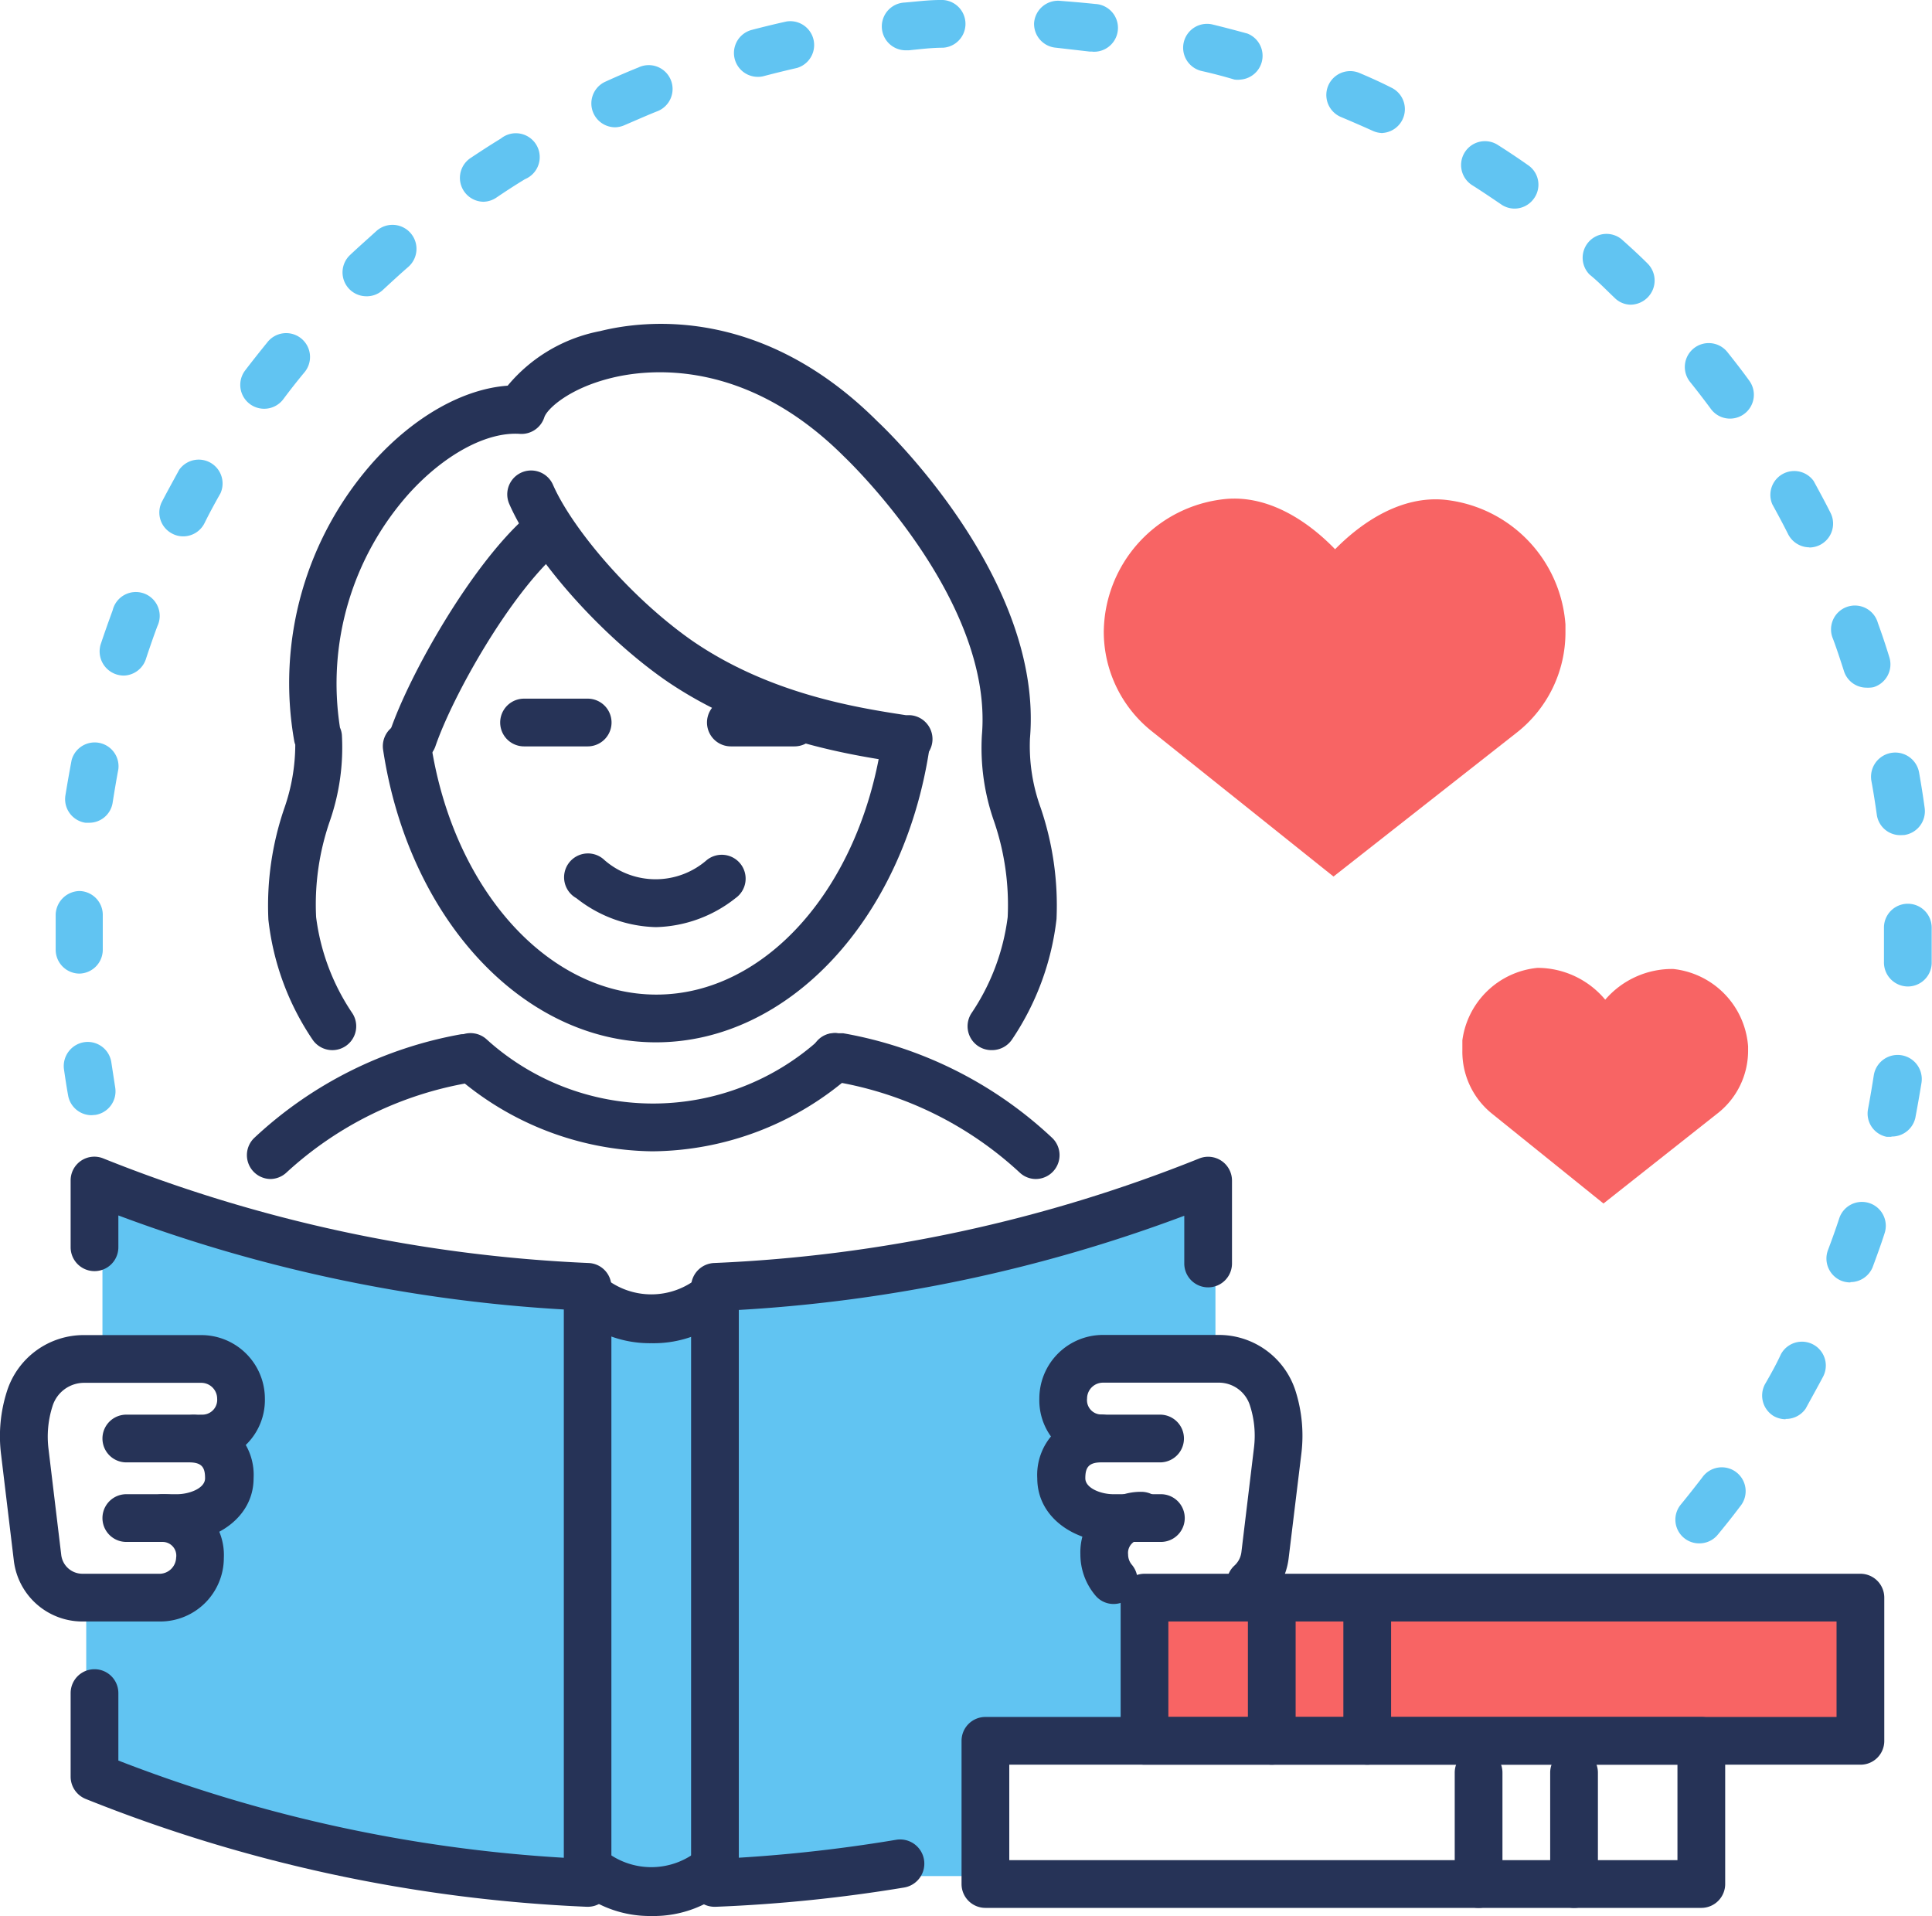 <svg xmlns="http://www.w3.org/2000/svg" viewBox="0 0 121.44 120.42"><defs><style>.cls-1{fill:#61c4f2;}.cls-2{fill:#f86464;}.cls-3{fill:#263357;}</style></defs><g id="Слой_2" data-name="Слой 2"><g id="icons"><path class="cls-1" d="M71.44,100.91a9.76,9.76,0,0,1-1-3.41A2.4,2.4,0,0,1,72.9,95s-4.38.42-5.25-2.1,2.62-3,2.62-3a2.53,2.53,0,1,1,0-5h6.13V74.49c-10.8,2.85-22.06,6.14-29.64,5.84-1.65,1.66-8.24,1.66-11.53,0C27,80.68,16.92,78,6.44,74.49V84.91H12a2.51,2.51,0,0,1,2.48,1.87,2.47,2.47,0,0,1-2.3,3.13s3.29.42,2.47,2.92-4.94,2.08-4.94,2.08a2.36,2.36,0,0,1,2.31,2.8,2.57,2.57,0,0,1-2.6,2.2h-4v10.46a73.1,73.1,0,0,0,31.67,7.54c2.19,1.18,5.83,1.67,8.33,0h17v-9h9Z"/><polygon class="cls-2" points="117.41 99.91 72.44 99.91 72.44 108.91 117.44 108.91 117.41 99.91"/><path class="cls-3" d="M25.94,47.91a1.73,1.73,0,0,1-.49-.08,1.5,1.5,0,0,1-.92-1.91c1.22-3.55,5.08-10.39,8.57-13.47a1.5,1.5,0,1,1,2,2.25c-3.08,2.71-6.63,9-7.73,12.2A1.49,1.49,0,0,1,25.94,47.91Z"/><path class="cls-3" d="M57,47.91l-.23,0-.27,0c-3-.45-9.22-1.4-14.69-5.17-4-2.79-8.26-7.54-9.8-11.07a1.5,1.5,0,0,1,2.75-1.2c1.16,2.65,4.75,7,8.75,9.8,4.91,3.38,10.46,4.22,13.44,4.68l.27,0a1.5,1.5,0,0,1-.22,3Z"/><path class="cls-3" d="M62.32,66a1.5,1.5,0,0,1-1.23-2.36,13.89,13.89,0,0,0,2.25-6,16.21,16.21,0,0,0-.85-6,13.88,13.88,0,0,1-.77-5.45c.73-8.61-8.58-17.41-8.67-17.5-6.21-6.2-12.31-5.51-14.64-4.93-2.63.65-4,1.92-4.19,2.45a1.51,1.51,0,0,1-1.53,1.06c-2.1-.15-4.78,1.31-7,3.77a17.93,17.93,0,0,0-4.32,14.69,1.42,1.42,0,0,1,.12.46,14.1,14.1,0,0,1-.77,5.45,16,16,0,0,0-.85,6,13.89,13.89,0,0,0,2.25,6,1.5,1.5,0,0,1-2.46,1.72,16.74,16.74,0,0,1-2.79-7.56,18.85,18.85,0,0,1,1-7,12.13,12.13,0,0,0,.69-4,1.17,1.17,0,0,1-.06-.2,20.91,20.91,0,0,1,5-17.61c2.56-2.83,5.63-4.55,8.41-4.75a10,10,0,0,1,5.81-3.43c2.84-.71,10.2-1.56,17.45,5.69.39.36,10.43,9.86,9.57,19.91a11.37,11.37,0,0,0,.67,4.35,19.06,19.06,0,0,1,1,7,17,17,0,0,1-2.79,7.56A1.52,1.52,0,0,1,62.32,66Z"/><path class="cls-3" d="M17,74.1a1.5,1.5,0,0,1-1-2.6A25.61,25.61,0,0,1,29,65l.16,0,.23,0a1.5,1.5,0,1,1,.42,3l-.36.06A22.57,22.57,0,0,0,18,73.7,1.5,1.5,0,0,1,17,74.1Z"/><path class="cls-3" d="M65.1,74.1a1.48,1.48,0,0,1-1-.4A22.6,22.6,0,0,0,52.57,68l-.21,0A1.54,1.54,0,0,1,51,66.22a1.47,1.47,0,0,1,1.66-1.28l.22,0H53A25.66,25.66,0,0,1,66.12,71.5a1.5,1.5,0,0,1-1,2.6Z"/><path class="cls-3" d="M41,72.36A19.14,19.14,0,0,1,28.6,67.58a1.5,1.5,0,0,1,1.95-2.29,15.59,15.59,0,0,0,21,0,1.5,1.5,0,0,1,1.94,2.29A19.12,19.12,0,0,1,41,72.36Z"/><path class="cls-3" d="M36.94,119.84h-.06a95.41,95.41,0,0,1-31.5-6.78,1.51,1.51,0,0,1-.94-1.39v-5.26a1.5,1.5,0,0,1,3,0v4.24a92.29,92.29,0,0,0,28,6.11V82.3a95.39,95.39,0,0,1-28-5.91v2a1.5,1.5,0,0,1-3,0V74.2A1.49,1.49,0,0,1,6.5,72.81,92.64,92.64,0,0,0,37,79.38a1.49,1.49,0,0,1,1.43,1.5v37.46a1.48,1.48,0,0,1-1.5,1.5Z"/><path class="cls-3" d="M44.94,119.84a1.5,1.5,0,0,1-.06-3,94.94,94.94,0,0,0,11.45-1.21,1.5,1.5,0,1,1,.5,3A95.09,95.09,0,0,1,45,119.84Z"/><path class="cls-3" d="M44.94,118.91a1.5,1.5,0,0,1-1.5-1.5V80.88a1.51,1.51,0,0,1,1.44-1.5,92.22,92.22,0,0,0,30.5-6.57,1.5,1.5,0,0,1,2.06,1.39v5.21a1.5,1.5,0,0,1-3,0v-3a95.2,95.2,0,0,1-28,5.92v35.1A1.5,1.5,0,0,1,44.94,118.91Z"/><path class="cls-3" d="M40.94,120.42a7.16,7.16,0,0,1-5.06-2,1.51,1.51,0,0,1,0-2.12,1.49,1.49,0,0,1,2.12,0,4.64,4.64,0,0,0,5.88,0A1.5,1.5,0,0,1,46,118.47,7.16,7.16,0,0,1,40.94,120.42Z"/><path class="cls-3" d="M40.94,84.42a7.16,7.16,0,0,1-5.06-2,1.51,1.51,0,0,1,0-2.12,1.49,1.49,0,0,1,2.12,0,4.64,4.64,0,0,0,5.88,0A1.5,1.5,0,0,1,46,82.47,7.16,7.16,0,0,1,40.94,84.42Z"/><path class="cls-3" d="M70,100.81a1.48,1.48,0,0,1-1.15-.54,4,4,0,0,1-.94-2.57,3.8,3.8,0,0,1,3.83-3.94,1.5,1.5,0,0,1,0,3,.84.84,0,0,0-.83.94,1,1,0,0,0,.24.65,1.5,1.5,0,0,1-.18,2.11A1.54,1.54,0,0,1,70,100.81Z"/><path class="cls-3" d="M78.6,101a1.5,1.5,0,0,1-1-2.61,1.37,1.37,0,0,0,.43-.83L78.82,91a6.16,6.16,0,0,0-.25-2.66,2.05,2.05,0,0,0-2-1.44H69.33a1,1,0,0,0-1,1,.9.9,0,0,0,.87,1,1.5,1.5,0,0,1,0,3,3.89,3.89,0,0,1-3.87-4,4,4,0,0,1,4-4H76.6a5.06,5.06,0,0,1,4.84,3.54,9.31,9.31,0,0,1,.36,3.92L81,97.94a4.34,4.34,0,0,1-1.4,2.7A1.51,1.51,0,0,1,78.6,101Z"/><path class="cls-3" d="M72.94,96.91l-3,0c-2.33,0-4.74-1.49-4.74-4a3.79,3.79,0,0,1,4-4h3.72a1.5,1.5,0,0,1,0,3H69.22c-.83,0-1,.37-1,1s1,1,1.75,1l3,0a1.5,1.5,0,0,1,0,3Z"/><path class="cls-3" d="M10.07,101.91H5.18A4.34,4.34,0,0,1,.87,98.09l-.8-6.66a9.26,9.26,0,0,1,.37-4A5.06,5.06,0,0,1,5.3,83.91h7.35a4,4,0,0,1,4,4,3.92,3.92,0,0,1-3.9,4,1.5,1.5,0,0,1,0-3,.93.93,0,0,0,.9-1,1,1,0,0,0-1-1H5.3a2.08,2.08,0,0,0-2,1.47,6.28,6.28,0,0,0-.25,2.69l.8,6.66a1.34,1.34,0,0,0,1.33,1.18h4.89a1.05,1.05,0,0,0,1-1,.86.86,0,0,0-.85-1,1.5,1.5,0,0,1,0-3,3.82,3.82,0,0,1,3.85,4A4,4,0,0,1,10.07,101.91Z"/><path class="cls-3" d="M7.94,96.91a1.5,1.5,0,1,1,0-3l3.2,0c.72,0,1.75-.35,1.75-1s-.17-1-1-1H7.94a1.5,1.5,0,1,1,0-3h4a3.79,3.79,0,0,1,4,4c0,2.49-2.41,4-4.74,4l-3.2,0Z"/><path class="cls-3" d="M106.94,119.91h-45a1.5,1.5,0,0,1-1.5-1.5v-9a1.5,1.5,0,0,1,1.5-1.5h45a1.5,1.5,0,0,1,1.5,1.5v9A1.5,1.5,0,0,1,106.94,119.91Zm-43.5-3h42v-6h-42Z"/><path class="cls-3" d="M116.94,110.91h-45a1.5,1.5,0,0,1-1.5-1.5v-9a1.5,1.5,0,0,1,1.5-1.5h45a1.5,1.5,0,0,1,1.5,1.49l0,9a1.49,1.49,0,0,1-1.5,1.51Zm-43.5-3h42l0-6h-42Z"/><path class="cls-3" d="M79.94,110.91a1.5,1.5,0,0,1-1.5-1.5v-8a1.5,1.5,0,0,1,3,0v8A1.5,1.5,0,0,1,79.94,110.91Z"/><path class="cls-3" d="M85.94,110.91a1.5,1.5,0,0,1-1.5-1.5v-8a1.5,1.5,0,0,1,3,0v8A1.5,1.5,0,0,1,85.94,110.91Z"/><path class="cls-3" d="M92.94,119.91a1.5,1.5,0,0,1-1.5-1.5v-7a1.5,1.5,0,0,1,3,0v7A1.5,1.5,0,0,1,92.94,119.91Z"/><path class="cls-3" d="M98.94,119.91a1.5,1.5,0,0,1-1.5-1.5v-7a1.5,1.5,0,0,1,3,0v7A1.5,1.5,0,0,1,98.94,119.91Z"/><path class="cls-3" d="M41.23,65.51c-8.33,0-15.54-7.73-17.15-18.39a1.5,1.5,0,0,1,3-.44c1.38,9.17,7.34,15.83,14.18,15.83S54,55.85,55.41,46.68a1.5,1.5,0,0,1,3,.44C56.77,57.78,49.56,65.51,41.23,65.51Z"/><path class="cls-3" d="M36.94,46.91h-4a1.5,1.5,0,1,1,0-3h4a1.5,1.5,0,0,1,0,3Z"/><path class="cls-3" d="M49.94,46.91h-4a1.5,1.5,0,0,1,0-3h4a1.5,1.5,0,0,1,0,3Z"/><path class="cls-3" d="M41.23,58.27a8.36,8.36,0,0,1-5-1.82A1.5,1.5,0,1,1,38,54.06a4.89,4.89,0,0,0,6.42,0,1.5,1.5,0,1,1,1.81,2.39A8.36,8.36,0,0,1,41.23,58.27Z"/><path class="cls-2" d="M98.4,39.75c0-.17,0-.34,0-.5a8.5,8.5,0,0,0-7.59-7.84c-2.7-.26-5.17,1.36-6.89,3.11-1.7-1.76-4.16-3.4-6.86-3.16a8.48,8.48,0,0,0-7.61,7.34,9.06,9.06,0,0,0-.07,1A8,8,0,0,0,72.45,46l11.37,9.09,11.46-9A8,8,0,0,0,98.4,39.75Z"/><path class="cls-2" d="M109.88,66.07c0-.1,0-.21,0-.31a5.28,5.28,0,0,0-4.71-4.86,5.54,5.54,0,0,0-4.27,1.93,5.55,5.55,0,0,0-4.26-2,5.28,5.28,0,0,0-4.72,4.55c0,.22,0,.43,0,.64A5,5,0,0,0,93.79,70l7,5.64,7.1-5.61A5,5,0,0,0,109.88,66.07Z"/><path class="cls-1" d="M106.81,97a1.49,1.49,0,0,1-1.15-2.45c.45-.55.89-1.11,1.33-1.68a1.5,1.5,0,1,1,2.38,1.82c-.45.6-.92,1.19-1.4,1.77A1.49,1.49,0,0,1,106.81,97Zm5.43-7.8a1.56,1.56,0,0,1-.75-.2,1.51,1.51,0,0,1-.55-2c.36-.62.71-1.25,1-1.88a1.5,1.5,0,1,1,2.65,1.41c-.35.66-.72,1.32-1.09,2A1.5,1.5,0,0,1,112.24,89.18Zm4.07-8.6a1.6,1.6,0,0,1-.53-.09,1.51,1.51,0,0,1-.88-1.94c.25-.66.49-1.33.71-2a1.5,1.5,0,0,1,2.85.94c-.23.72-.49,1.43-.75,2.13A1.51,1.51,0,0,1,116.31,80.58Zm2.58-9.15-.29,0a1.49,1.49,0,0,1-1.18-1.75c.13-.7.25-1.4.36-2.11a1.5,1.5,0,0,1,3,.46q-.18,1.11-.39,2.22A1.51,1.51,0,0,1,118.89,71.43ZM5.75,70.09a1.5,1.5,0,0,1-1.47-1.25c-.1-.55-.18-1.09-.26-1.64A1.52,1.52,0,0,1,5.3,65.5,1.5,1.5,0,0,1,7,66.78l.24,1.56A1.5,1.5,0,0,1,6,70.07ZM119.92,62a1.51,1.51,0,0,1-1.5-1.54c0-.51,0-1,0-1.53V58.3a1.5,1.5,0,0,1,3,0v.64c0,.54,0,1.08,0,1.61A1.5,1.5,0,0,1,119.92,62ZM5,61.19a1.5,1.5,0,0,1-1.5-1.48v-.8c0-.48,0-1,0-1.45A1.53,1.53,0,0,1,5,56a1.5,1.5,0,0,1,1.46,1.54c0,.46,0,.92,0,1.38v.77A1.5,1.5,0,0,1,5,61.19Zm114.45-8.7a1.49,1.49,0,0,1-1.48-1.29c-.1-.71-.21-1.42-.34-2.12a1.5,1.5,0,1,1,3-.52c.13.74.25,1.48.35,2.23a1.51,1.51,0,0,1-1.28,1.69ZM5.6,51.71l-.23,0A1.5,1.5,0,0,1,4.11,50q.18-1.11.39-2.22a1.5,1.5,0,0,1,2.94.56c-.13.7-.25,1.41-.36,2.11A1.49,1.49,0,0,1,5.6,51.71Zm111.73-8.49a1.49,1.49,0,0,1-1.43-1.06c-.22-.68-.44-1.36-.68-2a1.5,1.5,0,1,1,2.82-1c.26.71.5,1.43.72,2.15a1.5,1.5,0,0,1-1,1.88A1.76,1.76,0,0,1,117.33,43.22ZM7.8,42.46a1.58,1.58,0,0,1-.47-.07,1.52,1.52,0,0,1-1-1.9q.36-1.07.75-2.13a1.5,1.5,0,1,1,2.81,1c-.25.67-.48,1.34-.7,2A1.51,1.51,0,0,1,7.8,42.46ZM113.74,34.4a1.51,1.51,0,0,1-1.34-.82c-.32-.64-.66-1.27-1-1.89A1.5,1.5,0,0,1,114,30.23c.36.66.72,1.32,1.06,2a1.5,1.5,0,0,1-1.34,2.18ZM11.51,33.71a1.46,1.46,0,0,1-.7-.18,1.49,1.49,0,0,1-.63-2c.35-.67.71-1.32,1.08-2A1.5,1.5,0,0,1,13.86,31c-.35.62-.69,1.24-1,1.87A1.5,1.5,0,0,1,11.51,33.71Zm97.24-7.4a1.49,1.49,0,0,1-1.21-.61c-.43-.58-.86-1.14-1.31-1.7a1.5,1.5,0,1,1,2.35-1.87c.47.59.93,1.18,1.37,1.79a1.5,1.5,0,0,1-1.2,2.39ZM16.6,25.69a1.5,1.5,0,0,1-1.19-2.41c.45-.59.92-1.18,1.39-1.76a1.5,1.5,0,1,1,2.32,1.9q-.68.82-1.32,1.68A1.5,1.5,0,0,1,16.6,25.69Zm85.89-6.54a1.45,1.45,0,0,1-1-.43c-.52-.49-1-1-1.57-1.46a1.5,1.5,0,0,1,2-2.23c.56.5,1.11,1,1.65,1.54a1.51,1.51,0,0,1,0,2.12A1.53,1.53,0,0,1,102.49,19.15ZM23,18.62a1.5,1.5,0,0,1-1-2.59c.55-.52,1.1-1,1.67-1.52a1.5,1.5,0,0,1,2,2.26c-.53.46-1.06.95-1.58,1.43A1.48,1.48,0,0,1,23,18.62Zm72.2-5.51a1.48,1.48,0,0,1-.85-.27c-.59-.4-1.18-.8-1.78-1.18a1.5,1.5,0,1,1,1.61-2.53c.63.4,1.26.82,1.87,1.25a1.48,1.48,0,0,1,.38,2.08A1.5,1.5,0,0,1,95.15,13.11Zm-64.78-.43a1.5,1.5,0,0,1-.84-2.75c.63-.42,1.26-.83,1.9-1.22A1.5,1.5,0,1,1,33,11.26c-.61.37-1.21.76-1.8,1.16A1.51,1.51,0,0,1,30.37,12.68ZM86.92,8.36a1.48,1.48,0,0,1-.64-.14q-1-.45-2-.87a1.5,1.5,0,1,1,1.18-2.76c.69.29,1.37.6,2,.92a1.5,1.5,0,0,1-.64,2.85ZM38.68,8a1.5,1.5,0,0,1-.62-2.87c.68-.31,1.37-.61,2.07-.89a1.5,1.5,0,1,1,1.14,2.77c-.67.27-1.32.56-2,.85A1.55,1.55,0,0,1,38.68,8ZM78,5a1.48,1.48,0,0,1-.41,0q-1-.3-2.07-.54a1.5,1.5,0,0,1,.7-2.92c.74.18,1.46.37,2.19.57A1.5,1.5,0,0,1,78,5ZM47.64,4.83a1.5,1.5,0,0,1-.39-2.95c.73-.19,1.46-.37,2.19-.53a1.5,1.5,0,0,1,.66,2.92c-.7.16-1.39.33-2.08.51A1.28,1.28,0,0,1,47.64,4.83Zm21-1.59h-.16L66.39,3A1.5,1.5,0,0,1,65,1.44,1.51,1.51,0,0,1,66.61.05c.75.06,1.49.12,2.24.2a1.5,1.5,0,0,1-.16,3ZM57,3.16a1.5,1.5,0,0,1-.14-3C57.6.1,58.35,0,59.1,0a1.5,1.5,0,0,1,.17,3c-.72,0-1.43.09-2.13.16Z"/></g></g></svg>